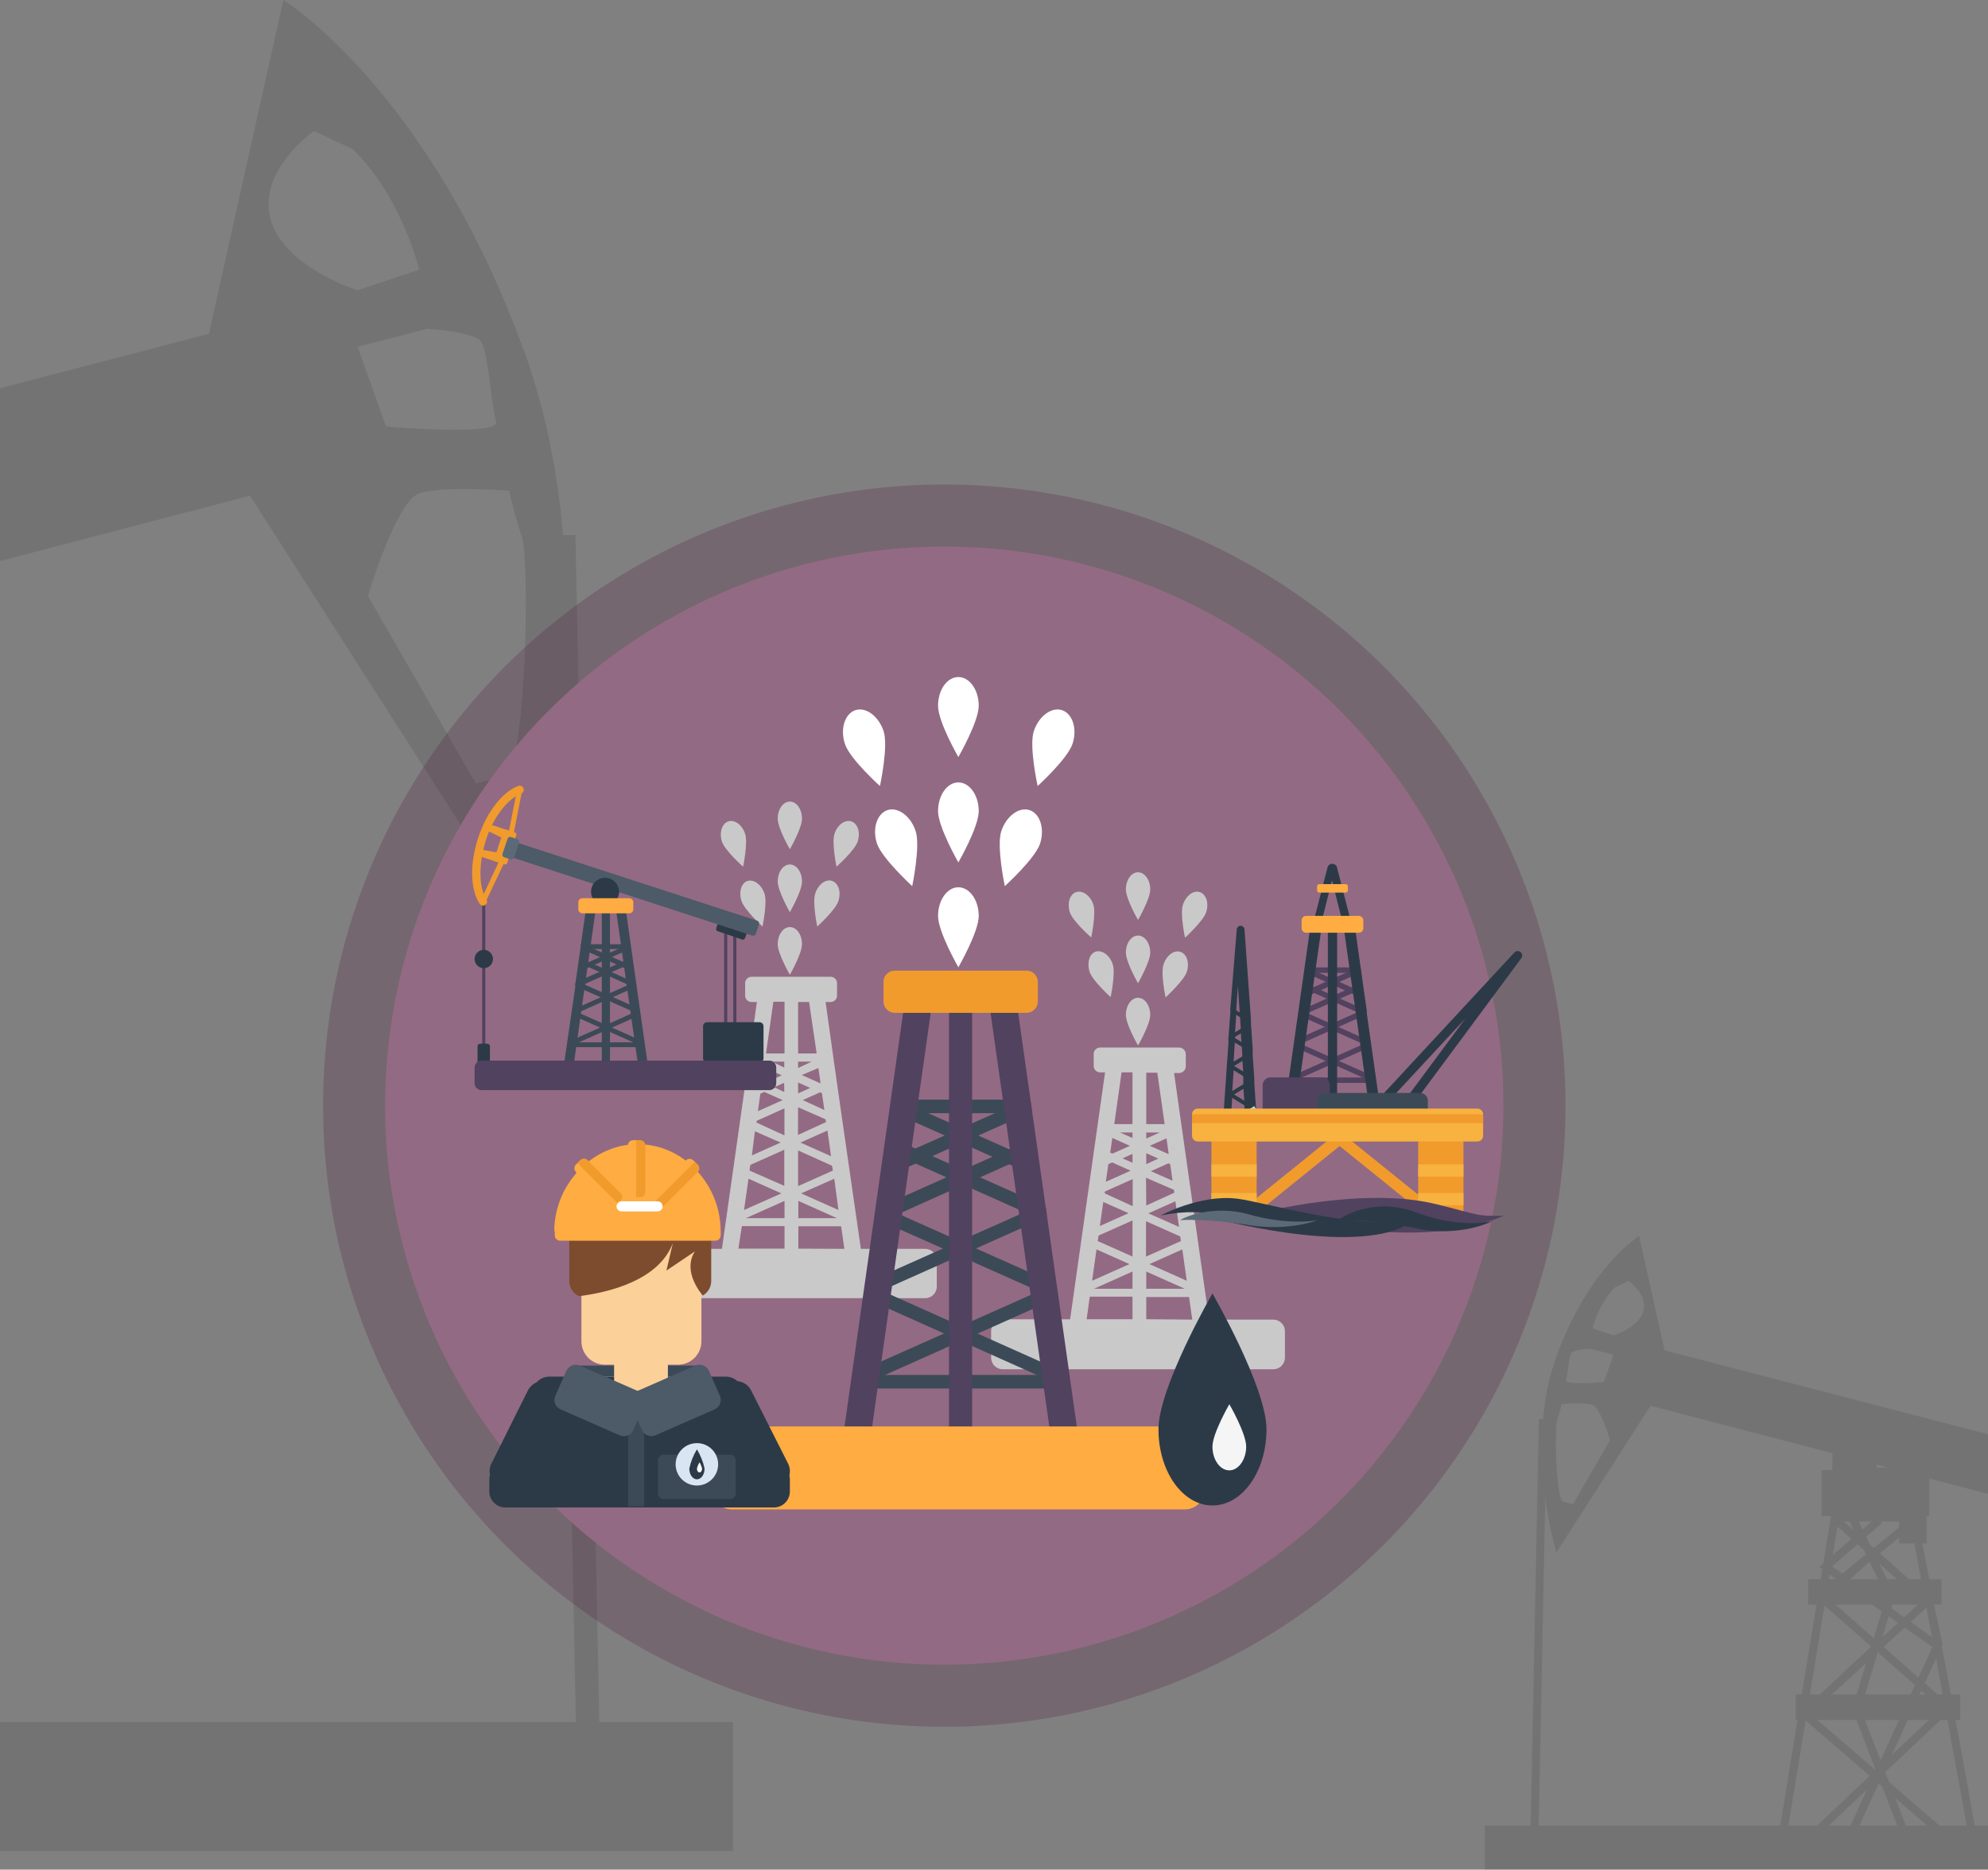 <svg width="320" height="301" viewBox="0 0 320 301" fill="none" xmlns="http://www.w3.org/2000/svg">
<rect x="0" y="0" width="320" height="301" fill="#808080" stroke="none"/>
<g clip-path="url(#clip0)">
<path opacity="0.1" d="M-53.178 134.242L-55.296 138.536L-50.44 134.242H-53.178ZM-59.708 147.472L-60.826 149.735L-49.771 158.724L-45.004 155.341L-56.904 144.979L-59.708 147.472ZM-63.295 193.079L-39.242 215.633H-34.549L-41.401 173.744L-63.295 193.079ZM-60.965 200.805L-56.476 215.624H-44.882L-60.965 200.805ZM-56.357 227.588L-65.457 251.192L-37.998 227.588H-56.357ZM-67.694 246.518L-60.393 227.588H-76.357L-67.694 246.518ZM-60.43 215.624L-66.416 195.771L-83.85 211.208L-81.83 215.624H-60.43ZM-68.563 188.658L-71.542 178.778L-75.909 181.879L-68.563 188.658ZM-59.238 137.952L-57.398 134.221H-63.519L-59.238 137.952ZM-69.171 193.242L-79.055 184.126L-92.032 193.336L-85.482 207.637L-69.171 193.242ZM-81.887 181.511L-89.232 174.729L-91.828 188.584L-81.887 181.511ZM-47.473 136.632L-54.052 142.45L-45.27 150.099L-47.473 136.632ZM-86.8 213.831L-88.841 215.633H-85.984L-86.8 213.831ZM-90.359 227.596L-72.95 244.103L-80.499 227.596H-90.359ZM-94.517 215.633L-88.433 210.26L-93.738 198.705L-96.884 215.633H-94.517ZM59.228 95.945L76.584 126.127L81.522 124.901C84.807 121.179 85.243 90.171 84.003 86.445C82.762 82.719 81.934 78.996 81.934 78.996C81.934 78.996 71.213 78.179 67.492 79.405C63.77 80.631 59.228 95.945 59.228 95.945ZM68.732 52.933L57.575 55.83L62.121 68.655C62.121 68.655 80.697 70.314 79.869 67.838C79.04 65.362 78.644 56.667 77.42 55.008C76.196 53.349 68.732 52.933 68.732 52.933ZM50.536 21.095C47.679 23.163 41.056 29.394 43.945 36.405C46.834 43.417 57.563 46.726 57.563 46.726L67.479 43.417C67.479 43.417 64.586 31.441 56.735 23.992L50.536 21.095ZM-37.969 277.248H-24.466L-32.546 227.858L-62.601 253.897L-37.969 277.248ZM-53.631 277.248H-43.45L-61.43 260.206L-53.631 277.248ZM-75.509 277.248H-57.773L-66.796 257.533L-68.461 258.976L-75.509 277.248ZM-89.563 277.248H-79.549L-74.525 264.23L-89.563 277.248ZM-108.074 277.248H-95.333L-71.64 256.741L-69.885 252.189L-95.839 227.584H-99.084C-102.744 247.421 -106.013 265.399 -108.074 277.248V277.248ZM-191 277.248H-183.593V147.194H-189.796V138.507H-164.397L-177.811 133.126V108.738L33.629 53.75L45.614 0C45.614 0 69.144 14.472 84.407 56.659C87.9 66.31 89.797 76.373 90.642 86.155L92.629 86.114L96.466 277.248H118V298H-191V277.248ZM-65.89 108.909V107.524L-71.195 108.909H-65.89ZM-76.378 134.242V137.053L-64.543 146.691L-62.76 145.114L-60.952 141.437L-68.379 134.977L-67.722 134.221L-76.378 134.242ZM-73.183 173.323H-85.221L-78.745 179.301L-72.705 174.986L-73.183 173.323ZM-46.58 173.323H-63.805L-68.294 176.514L-64.49 189.132L-46.58 173.323ZM-39.597 161.36H-33.705V173.323H-37.639L-30.701 215.653H-27.918V227.617H-28.734L-20.65 277.248H92.699L89.606 123.046C87.602 138.409 84.415 148.853 84.415 148.853L40.24 79.801L-45.094 102.11V110.045H-40.059V131.733H-44.453L-40.818 153.977L-38.912 155.635L-40.377 156.673L-39.597 161.36ZM-46.535 161.36H-43.413L-43.78 159.125L-46.718 161.209L-46.535 161.36ZM-66.531 161.36H-53.44L-62.507 153.188L-66.531 161.36ZM-75.382 161.36H-70.734L-67.135 154.066L-75.382 161.36ZM-86.698 161.36H-81.071L-67.4 149.221L-76.378 141.895V144.567H-83.564L-86.698 161.36ZM-96.3 161.36H-90.53L-87.372 144.608H-89.367V131.774H-90.522V114.029L-157.586 131.508L-160.745 138.52H-145.185V147.206H-180.28V277.248H-152.208V147.623H-148.49V277.248H-111.881C-109.841 265.472 -106.576 247.486 -102.903 227.584H-105.095V215.633H-100.691L-96.435 192.752L-96.757 192.049L-92.828 173.287H-96.321L-96.3 161.36Z" fill="black"/>
<path opacity="0.1" d="M297.721 244.949L298.448 246.418L296.782 244.949H297.721ZM299.961 249.477L300.345 250.252L296.552 253.328L294.917 252.171L298.999 248.624L299.961 249.477ZM301.192 265.087L292.941 272.807H291.331L293.681 258.469L301.192 265.087ZM300.392 267.732L298.852 272.804H294.875L300.392 267.732ZM298.812 276.899L301.934 284.978L292.514 276.899H298.812ZM302.701 283.379L300.196 276.899H305.673L302.701 283.379ZM300.209 272.804L302.263 266.009L308.243 271.293L307.55 272.804H300.209ZM302.999 263.574L304.021 260.192L305.519 261.254L302.999 263.574ZM299.8 246.218L299.169 244.942H301.269L299.8 246.218ZM303.208 265.143L306.598 262.023L311.05 265.175L308.803 270.07L303.208 265.143ZM307.57 261.128L310.089 258.807L310.98 263.549L307.57 261.128ZM295.764 245.767L298.021 247.758L295.008 250.376L295.764 245.767ZM309.255 272.19L309.955 272.807H308.975L309.255 272.19ZM310.476 276.902L304.504 282.552L307.094 276.902H310.476ZM311.902 272.807L309.815 270.968L311.635 267.013L312.714 272.807H311.902ZM259.161 231.84L253.208 242.171L251.514 241.752C250.387 240.477 250.237 229.864 250.663 228.589C251.088 227.313 251.372 226.039 251.372 226.039C251.372 226.039 255.05 225.759 256.326 226.179C257.603 226.598 259.161 231.84 259.161 231.84ZM255.901 217.118L259.728 218.109L258.169 222.499C258.169 222.499 251.796 223.067 252.081 222.22C252.365 221.372 252.501 218.396 252.921 217.828C253.341 217.261 255.901 217.118 255.901 217.118ZM262.143 206.221C263.123 206.928 265.395 209.061 264.404 211.461C263.413 213.861 259.732 214.994 259.732 214.994L256.331 213.861C256.331 213.861 257.323 209.762 260.017 207.212L262.143 206.221ZM292.504 293.897H287.872L290.644 276.992L300.954 285.904L292.504 293.897ZM297.877 293.897H294.384L300.552 288.064L297.877 293.897ZM305.382 293.897H299.298L302.393 287.149L302.964 287.643L305.382 293.897ZM310.203 293.897H306.767L305.044 289.441L310.203 293.897ZM316.553 293.897H312.182L304.054 286.878L303.453 285.32L312.356 276.898H313.469C314.724 283.688 315.846 289.841 316.553 293.897V293.897ZM345 293.897H342.459V249.382H344.587V246.409H335.874L340.476 244.567V236.219L267.943 217.398L263.831 199C263.831 199 255.76 203.954 250.524 218.393C249.326 221.697 248.675 225.141 248.385 228.489L247.703 228.475L246.387 293.897H239V301H345V293.897ZM302.082 236.278V235.804L303.902 236.278H302.082ZM305.68 244.949V245.911L301.62 249.21L301.008 248.67L300.388 247.411L302.936 245.2L302.711 244.942L305.68 244.949ZM304.584 258.325H308.713L306.492 260.371L304.42 258.895L304.584 258.325ZM295.458 258.325H301.367L302.907 259.418L301.602 263.736L295.458 258.325ZM293.063 254.231H291.041V258.325H292.391L290.011 272.814H289.056V276.909H289.336L286.563 293.897H247.679L248.74 241.117C249.428 246.375 250.521 249.95 250.521 249.95L265.675 226.315L294.948 233.951V236.666H293.221V244.09H294.728L293.481 251.703L292.827 252.271L293.33 252.626L293.063 254.231ZM295.442 254.231H294.371L294.497 253.466L295.505 254.179L295.442 254.231ZM302.302 254.231H297.811L300.922 251.433L302.302 254.231ZM305.338 254.231H303.744L302.509 251.734L305.338 254.231ZM309.22 254.231H307.29L302.6 250.076L305.68 247.568V248.483H308.145L309.22 254.231ZM312.514 254.231H310.535L309.451 248.497H310.136V244.104H310.532V238.03L333.538 244.013L334.621 246.413H329.283V249.386H341.322V293.897H331.693V249.529H330.417V293.897H317.859C317.159 289.866 316.039 283.71 314.779 276.898H315.531V272.807H314.02L312.56 264.975L312.671 264.735L311.323 258.313H312.521L312.514 254.231Z" fill="black"/>
<circle opacity="0.2" cx="152" cy="178" r="100" fill="#4B0731"/>
<circle cx="152" cy="178" r="90" fill="#936A83"/>
<g clip-path="url(#clip1)">
<path d="M185.149 163.401C185.149 161.874 184.27 160.635 183.184 160.635C182.098 160.635 181.229 161.874 181.229 163.401C181.229 164.928 183.184 168.312 183.184 168.312C183.184 168.312 185.149 164.918 185.149 163.401Z" fill="#C9C9C9"/>
<path d="M185.149 153.371C185.149 151.844 184.27 150.616 183.184 150.616C182.098 150.616 181.229 151.844 181.229 153.371C181.229 154.898 183.184 158.293 183.184 158.293C183.184 158.293 185.149 154.846 185.149 153.371Z" fill="#C9C9C9"/>
<path d="M185.149 143.197C185.149 141.669 184.27 140.431 183.184 140.431C182.098 140.431 181.229 141.669 181.229 143.197C181.229 144.724 183.184 148.108 183.184 148.108C183.184 148.108 185.149 144.713 185.149 143.197Z" fill="#C9C9C9"/>
<path d="M175.395 156.467C175.871 157.911 178.778 160.532 178.778 160.532C178.778 160.532 179.585 156.704 179.119 155.259C178.654 153.815 177.423 152.907 176.399 153.196C175.375 153.485 174.92 154.981 175.395 156.467Z" fill="#C9C9C9"/>
<path d="M175.654 150.925C175.654 150.925 176.46 147.087 175.995 145.642C175.529 144.197 174.267 143.289 173.233 143.62C172.199 143.95 171.754 145.394 172.199 146.849C172.643 148.304 175.654 150.925 175.654 150.925Z" fill="#C9C9C9"/>
<path d="M191.035 156.466C191.501 155.012 191.035 153.567 190.001 153.237C188.966 152.906 187.756 153.804 187.28 155.3C186.804 156.797 187.622 160.573 187.622 160.573C187.622 160.573 190.559 157.88 191.035 156.466Z" fill="#C9C9C9"/>
<path d="M194.159 146.85C194.625 145.395 194.159 143.96 193.125 143.62C192.09 143.279 190.88 144.198 190.404 145.683C189.928 147.169 190.746 150.967 190.746 150.967C190.746 150.967 193.683 148.294 194.159 146.85Z" fill="#C9C9C9"/>
<path d="M204.959 212.446H194.615L191.729 192.087L191.636 191.457L190.322 182.171L190.177 181.201L188.988 172.749H189.784C190.063 172.747 190.33 172.639 190.532 172.448C190.734 172.256 190.855 171.995 190.87 171.718V169.726C190.868 169.44 190.752 169.166 190.549 168.963C190.346 168.76 190.071 168.645 189.784 168.643H177.082C176.942 168.642 176.803 168.671 176.674 168.726C176.545 168.781 176.428 168.861 176.331 168.963C176.235 169.064 176.16 169.184 176.111 169.315C176.062 169.447 176.04 169.586 176.047 169.726V171.614C176.047 171.888 176.156 172.151 176.35 172.344C176.544 172.538 176.807 172.646 177.082 172.646H177.878L172.251 212.394H161.411C160.914 212.394 160.438 212.591 160.087 212.941C159.736 213.292 159.538 213.767 159.538 214.262V218.493C159.527 218.745 159.567 218.997 159.656 219.233C159.746 219.469 159.882 219.685 160.057 219.867C160.232 220.049 160.442 220.194 160.675 220.293C160.907 220.392 161.158 220.443 161.411 220.443H204.959C205.455 220.443 205.932 220.246 206.283 219.896C206.634 219.546 206.831 219.071 206.831 218.575V214.345C206.835 214.097 206.79 213.85 206.698 213.62C206.605 213.39 206.468 213.181 206.294 213.004C206.12 212.827 205.912 212.687 205.683 212.591C205.453 212.495 205.207 212.446 204.959 212.446ZM176.823 198.918L182.295 196.483V202.292L176.699 199.805L176.823 198.928V198.918ZM177.858 191.819L182.326 189.827V194.182L177.806 192.118L177.858 191.819ZM178.406 187.423L179.026 187.144L181.995 188.475L178.002 190.26L178.406 187.423ZM190.084 199.805L184.467 202.303V196.607L189.981 199.062L190.084 199.805ZM184.467 189.61L188.957 191.55L189.029 192.015L184.509 194.078L184.467 189.61ZM188.367 187.423L188.739 190.095L185.254 188.548L188.067 187.289L188.367 187.423ZM184.509 187.423V185.658L186.453 186.525L184.509 187.423ZM182.295 187.196L180.682 186.484L182.295 185.761V187.196ZM176.503 201.147L181.799 203.51L175.789 206.193L176.503 201.147ZM190.312 201.147L191.026 206.193L185.016 203.51L190.312 201.147ZM189.784 197.525L184.85 195.337L189.195 193.397L189.784 197.525ZM188.119 185.782H188.046L185.078 184.461L187.767 183.264L188.119 185.782ZM184.509 183.295V182.325H186.681L184.509 183.295ZM182.295 183.213L180.288 182.325H182.295V183.213ZM181.881 184.472L179.068 185.72L178.706 185.565L179.047 183.202L181.881 184.472ZM181.654 195.317L177.04 197.38L177.589 193.511L181.654 195.317ZM182.295 204.707V207.483H176.089L182.295 204.707ZM184.509 204.707L190.715 207.483H184.509V204.707ZM187.467 180.974H184.509V172.698H186.288L187.467 180.974ZM182.295 172.636V180.974H179.358L180.537 172.636H182.295ZM175.416 208.752H182.295V212.384H174.91L175.416 208.752ZM184.509 212.384V208.814H191.398L191.915 212.446L184.509 212.384Z" fill="#C9C9C9"/>
<path d="M129.096 152.009C129.096 150.481 128.227 149.253 127.141 149.253C126.055 149.253 125.186 150.481 125.186 152.009C125.186 153.536 127.141 156.931 127.141 156.931C127.141 156.931 129.096 153.525 129.096 152.009Z" fill="#C9C9C9"/>
<path d="M129.096 141.927C129.096 140.411 128.227 139.172 127.141 139.172C126.055 139.172 125.186 140.411 125.186 141.927C125.186 143.444 127.141 146.85 127.141 146.85C127.141 146.85 129.096 143.455 129.096 141.927Z" fill="#C9C9C9"/>
<path d="M129.096 131.804C129.096 130.277 128.227 129.049 127.141 129.049C126.055 129.049 125.186 130.277 125.186 131.804C125.186 133.332 127.141 136.727 127.141 136.727C127.141 136.727 129.096 133.332 129.096 131.804Z" fill="#C9C9C9"/>
<path d="M119.352 145.044C119.817 146.488 122.734 149.171 122.734 149.171C122.734 149.171 123.541 145.332 123.065 143.888C122.589 142.443 121.379 141.535 120.355 141.824C119.331 142.113 118.876 143.599 119.352 145.044Z" fill="#C9C9C9"/>
<path d="M119.611 139.534C119.611 139.534 120.417 135.705 119.942 134.25C119.466 132.795 118.256 131.898 117.232 132.238C116.207 132.579 115.752 134.013 116.197 135.458C116.642 136.902 119.611 139.534 119.611 139.534Z" fill="#C9C9C9"/>
<path d="M134.96 145.043C135.426 143.599 134.96 142.154 133.926 141.814C132.892 141.473 131.681 142.391 131.216 143.877C130.75 145.363 131.547 149.161 131.547 149.161C131.547 149.161 134.516 146.488 134.96 145.043Z" fill="#C9C9C9"/>
<path d="M138.064 135.457C138.54 134.013 138.064 132.568 137.029 132.238C135.995 131.908 134.785 132.805 134.319 134.25C133.854 135.695 134.65 139.533 134.65 139.533C134.65 139.533 137.64 136.861 138.064 135.457Z" fill="#C9C9C9"/>
<path d="M148.915 201.054H138.571L135.633 180.706L135.54 180.076L134.216 170.789L134.082 169.809L132.892 161.316H133.699C133.839 161.317 133.978 161.288 134.107 161.233C134.236 161.178 134.353 161.098 134.449 160.996C134.546 160.895 134.621 160.775 134.67 160.644C134.719 160.513 134.74 160.373 134.733 160.233V158.334C134.74 158.195 134.719 158.055 134.67 157.924C134.621 157.792 134.546 157.672 134.449 157.571C134.353 157.47 134.236 157.389 134.107 157.334C133.978 157.279 133.839 157.251 133.699 157.251H121.028C120.883 157.243 120.739 157.266 120.603 157.318C120.468 157.37 120.346 157.45 120.243 157.552C120.141 157.654 120.061 157.776 120.009 157.911C119.957 158.046 119.934 158.19 119.942 158.334V160.233C119.934 160.377 119.957 160.521 120.009 160.656C120.061 160.791 120.141 160.913 120.243 161.016C120.346 161.118 120.468 161.197 120.603 161.249C120.739 161.301 120.883 161.324 121.028 161.316H121.835L116.207 201.054H105.367C104.874 201.054 104.401 201.248 104.05 201.594C103.7 201.94 103.5 202.41 103.495 202.901V207.132C103.495 207.627 103.692 208.102 104.043 208.453C104.394 208.803 104.87 209 105.367 209H148.915C149.412 209 149.888 208.803 150.239 208.453C150.59 208.102 150.787 207.627 150.787 207.132V202.901C150.782 202.41 150.582 201.94 150.232 201.594C149.881 201.248 149.408 201.054 148.915 201.054V201.054ZM120.779 187.537L126.241 185.101V190.911L120.645 188.455L120.769 187.578L120.779 187.537ZM121.814 180.437L126.272 178.435V182.79L121.762 180.726L121.814 180.437ZM122.393 176.072L123.014 175.794L125.993 177.104L122 178.889L122.393 176.072ZM134.071 188.455L128.465 190.952V185.215L133.927 187.671L134.071 188.455ZM128.465 178.26L132.892 180.2L132.954 180.654L128.444 182.718L128.465 178.26ZM132.313 176.031L132.696 178.704L129.21 177.104L132.023 175.845L132.313 176.031ZM128.465 176.031V174.277L130.41 175.144L128.465 176.031ZM126.241 175.814L124.617 175.04L126.22 174.328L126.241 175.814ZM120.479 189.765L125.776 192.128L119.766 194.801L120.479 189.765ZM134.289 189.765L134.961 194.801L128.951 192.128L134.289 189.765ZM133.771 186.144L128.848 183.946L133.192 182.006L133.771 186.144ZM132.085 174.39H132.013L129.055 173.07L131.734 171.945L132.085 174.39ZM128.465 171.945V170.913H130.648L128.465 171.945ZM126.241 171.873L124.245 170.913H126.241V171.873ZM125.838 173.121L123.024 174.38L122.662 174.215L122.993 171.852L125.838 173.121ZM125.651 183.946L121.028 186.009L121.514 182.13L125.651 183.946ZM126.282 193.336V196.111H120.076L126.282 193.336ZM128.506 193.336L134.713 196.111H128.506V193.336ZM131.454 169.602H128.465V161.316H130.234L131.454 169.602ZM126.282 161.275V169.602H123.303L124.483 161.275H126.282ZM119.414 197.391H126.282V201.023H118.855L119.414 197.391ZM128.506 201.023V197.422H135.395L135.913 201.054L128.506 201.023Z" fill="#C9C9C9"/>
<path d="M118.028 172.037C118.028 172.104 118.053 172.168 118.1 172.216C118.146 172.264 118.209 172.293 118.276 172.295C118.344 172.295 118.41 172.268 118.459 172.22C118.507 172.171 118.534 172.106 118.534 172.037V148.49C118.532 148.423 118.503 148.36 118.455 148.314C118.407 148.268 118.343 148.242 118.276 148.242C118.21 148.242 118.147 148.268 118.1 148.315C118.054 148.361 118.028 148.424 118.028 148.49V172.037Z" fill="#514260"/>
<path d="M116.559 172.037C116.559 172.104 116.585 172.168 116.631 172.216C116.677 172.264 116.74 172.293 116.807 172.295C116.876 172.295 116.941 172.268 116.99 172.22C117.038 172.171 117.066 172.106 117.066 172.037V148.49C117.063 148.423 117.035 148.36 116.986 148.314C116.938 148.268 116.874 148.242 116.807 148.242C116.741 148.242 116.678 148.268 116.632 148.315C116.585 148.361 116.559 148.424 116.559 148.49V172.037Z" fill="#514260"/>
<path d="M115.703 148.235L115.287 149.445C115.22 149.64 115.324 149.851 115.519 149.917L119.452 151.263C119.646 151.33 119.858 151.226 119.925 151.032L120.341 149.822C120.408 149.628 120.304 149.417 120.11 149.35L116.176 148.004C115.982 147.938 115.77 148.041 115.703 148.235Z" fill="#2C3A48"/>
<path d="M77.614 171.945C77.614 172.011 77.64 172.074 77.686 172.12C77.733 172.166 77.796 172.192 77.862 172.192C77.929 172.193 77.993 172.167 78.041 172.121C78.09 172.074 78.118 172.011 78.121 171.945V145.57C78.121 145.502 78.093 145.436 78.045 145.388C77.996 145.339 77.931 145.312 77.862 145.312C77.795 145.315 77.732 145.343 77.686 145.391C77.639 145.439 77.614 145.503 77.614 145.57V171.945Z" fill="#514260"/>
<path d="M78.431 168.023H77.303C77.063 168.023 76.869 168.217 76.869 168.457V173.028C76.869 173.267 77.063 173.461 77.303 173.461H78.431C78.671 173.461 78.865 173.267 78.865 173.028V168.457C78.865 168.217 78.671 168.023 78.431 168.023Z" fill="#2C3A48"/>
<path d="M76.393 154.403C76.395 154.695 76.484 154.979 76.648 155.221C76.812 155.462 77.045 155.65 77.316 155.76C77.587 155.87 77.885 155.897 78.171 155.838C78.457 155.779 78.72 155.636 78.925 155.429C79.131 155.221 79.27 154.957 79.325 154.67C79.38 154.384 79.349 154.087 79.235 153.818C79.121 153.55 78.93 153.32 78.686 153.16C78.441 153 78.154 152.915 77.862 152.917C77.668 152.918 77.476 152.958 77.297 153.033C77.118 153.109 76.955 153.219 76.819 153.357C76.683 153.494 76.575 153.658 76.502 153.837C76.429 154.017 76.392 154.209 76.393 154.403V154.403Z" fill="#2C3A48"/>
<path d="M78.369 145.343C78.401 145.251 78.411 145.152 78.398 145.056C78.386 144.959 78.351 144.866 78.296 144.785C77.034 142.846 77.034 139.048 78.193 135.333C79.352 131.619 81.689 128.606 83.862 127.77C83.945 127.742 84.022 127.698 84.088 127.64C84.154 127.582 84.207 127.512 84.246 127.433C84.285 127.354 84.307 127.269 84.312 127.181C84.317 127.094 84.305 127.006 84.275 126.924C84.246 126.84 84.199 126.763 84.139 126.698C84.078 126.633 84.005 126.581 83.924 126.545C83.842 126.51 83.754 126.491 83.665 126.49C83.576 126.49 83.488 126.507 83.406 126.542C80.841 127.502 78.307 130.793 76.952 134.931C75.597 139.069 75.69 143.186 77.2 145.497C77.267 145.601 77.362 145.684 77.474 145.736C77.586 145.787 77.711 145.806 77.834 145.79C77.956 145.774 78.072 145.723 78.166 145.644C78.261 145.565 78.331 145.46 78.369 145.343V145.343Z" fill="#F19B2C"/>
<path d="M82.207 136.634V136.582L84.058 127.233C84.077 127.127 84.054 127.017 83.995 126.927C83.935 126.837 83.843 126.773 83.737 126.748C83.684 126.738 83.629 126.738 83.575 126.749C83.522 126.76 83.471 126.782 83.425 126.812C83.38 126.843 83.341 126.882 83.312 126.928C83.282 126.974 83.261 127.025 83.251 127.079L81.41 136.365L77.376 144.971C77.348 145.067 77.355 145.169 77.396 145.259C77.437 145.35 77.51 145.423 77.6 145.464C77.691 145.505 77.793 145.513 77.889 145.485C77.985 145.457 78.067 145.396 78.121 145.312L82.207 136.675C82.207 136.675 82.207 136.644 82.207 136.634Z" fill="#F19B2C"/>
<path d="M81.033 133.78L79.563 138.273C79.506 138.446 79.601 138.633 79.775 138.689L81.221 139.16C81.394 139.216 81.581 139.122 81.638 138.948L83.108 134.455C83.164 134.282 83.069 134.096 82.895 134.039L81.45 133.569C81.276 133.512 81.089 133.607 81.033 133.78Z" fill="#F19B2C"/>
<path d="M81.627 135.282C81.803 135.334 82.144 134.777 82.196 134.601L82.331 134.199C82.357 134.117 82.35 134.027 82.311 133.95C82.273 133.873 82.205 133.814 82.124 133.786L78.72 132.672C78.637 132.648 78.547 132.658 78.471 132.698C78.394 132.738 78.335 132.806 78.307 132.888L78.172 133.301C78.159 133.342 78.155 133.384 78.159 133.427C78.163 133.469 78.176 133.51 78.196 133.548C78.216 133.585 78.244 133.618 78.277 133.645C78.31 133.672 78.348 133.692 78.389 133.703L81.627 135.282Z" fill="#F19B2C"/>
<path d="M80.448 138.924C80.531 138.95 80.622 138.942 80.699 138.901C80.777 138.861 80.835 138.791 80.861 138.708L80.996 138.295C80.996 138.13 81.11 137.48 80.934 137.418L77.386 136.757C77.302 136.734 77.213 136.744 77.136 136.784C77.059 136.824 77 136.892 76.972 136.974L76.838 137.377C76.811 137.459 76.818 137.548 76.857 137.625C76.895 137.702 76.963 137.761 77.044 137.789L80.448 138.924Z" fill="#F19B2C"/>
<path d="M81.172 137.17C81.154 137.224 81.147 137.282 81.152 137.338C81.156 137.395 81.172 137.451 81.198 137.501C81.224 137.552 81.259 137.598 81.303 137.635C81.346 137.672 81.397 137.7 81.451 137.717L121.11 150.626C121.164 150.644 121.222 150.65 121.279 150.646C121.336 150.642 121.391 150.626 121.442 150.6C121.493 150.574 121.538 150.539 121.575 150.495C121.612 150.452 121.641 150.402 121.658 150.347L122.175 148.789C122.209 148.678 122.199 148.559 122.147 148.455C122.095 148.352 122.005 148.272 121.896 148.232L82.206 135.323C82.152 135.305 82.095 135.299 82.038 135.303C81.981 135.307 81.925 135.323 81.874 135.349C81.823 135.375 81.778 135.411 81.741 135.454C81.704 135.497 81.676 135.548 81.658 135.602L81.172 137.17Z" fill="#4D5A68"/>
<path d="M95.136 143.568C95.136 144.013 95.269 144.448 95.516 144.818C95.764 145.188 96.116 145.476 96.528 145.646C96.94 145.816 97.394 145.861 97.831 145.774C98.269 145.687 98.67 145.473 98.986 145.158C99.301 144.844 99.516 144.443 99.603 144.007C99.69 143.57 99.645 143.118 99.475 142.707C99.304 142.296 99.015 141.945 98.644 141.697C98.273 141.45 97.837 141.318 97.391 141.318C96.793 141.318 96.22 141.555 95.797 141.977C95.374 142.399 95.136 142.971 95.136 143.568Z" fill="#2C3A48"/>
<path d="M92.395 168.581H102.646C102.75 168.581 102.85 168.539 102.924 168.466C102.998 168.392 103.039 168.292 103.039 168.189C103.039 168.085 102.998 167.985 102.924 167.911C102.85 167.838 102.75 167.796 102.646 167.796H92.395C92.291 167.796 92.191 167.838 92.117 167.911C92.044 167.985 92.002 168.085 92.002 168.189C92.002 168.292 92.044 168.392 92.117 168.466C92.191 168.539 92.291 168.581 92.395 168.581V168.581Z" fill="#3C4A58"/>
<path d="M94.381 152.782H100.66C100.716 152.792 100.774 152.789 100.829 152.773C100.884 152.758 100.935 152.731 100.978 152.694C101.021 152.658 101.056 152.612 101.08 152.56C101.104 152.509 101.117 152.452 101.117 152.396C101.117 152.339 101.104 152.282 101.08 152.231C101.056 152.179 101.021 152.133 100.978 152.097C100.935 152.06 100.884 152.033 100.829 152.018C100.774 152.003 100.716 151.999 100.66 152.009H94.381C94.325 151.999 94.267 152.003 94.212 152.018C94.157 152.033 94.107 152.06 94.063 152.097C94.02 152.133 93.985 152.179 93.961 152.231C93.937 152.282 93.925 152.339 93.925 152.396C93.925 152.452 93.937 152.509 93.961 152.56C93.985 152.612 94.02 152.658 94.063 152.694C94.107 152.731 94.157 152.758 94.212 152.773C94.267 152.789 94.325 152.792 94.381 152.782V152.782Z" fill="#3C4A58"/>
<path d="M102.45 168.013C102.526 168.012 102.601 167.989 102.665 167.947C102.729 167.905 102.78 167.846 102.812 167.776C102.851 167.681 102.853 167.575 102.816 167.479C102.78 167.383 102.708 167.305 102.615 167.26L92.747 162.864C92.699 162.837 92.647 162.82 92.592 162.815C92.538 162.809 92.483 162.815 92.43 162.832C92.378 162.849 92.33 162.876 92.289 162.913C92.249 162.949 92.216 162.994 92.194 163.044C92.171 163.094 92.159 163.148 92.159 163.203C92.159 163.257 92.17 163.311 92.192 163.361C92.214 163.412 92.246 163.457 92.286 163.494C92.327 163.531 92.374 163.559 92.426 163.576L102.295 167.972C102.343 167.995 102.396 168.009 102.45 168.013V168.013Z" fill="#3C4A58"/>
<path d="M92.55 158.603C92.591 158.698 92.664 158.775 92.757 158.819L94.019 159.377L101.446 162.658L101.932 162.875C101.984 162.884 102.036 162.884 102.087 162.875C102.175 162.872 102.26 162.841 102.327 162.785C102.395 162.73 102.442 162.653 102.461 162.568C102.48 162.482 102.47 162.393 102.432 162.314C102.395 162.235 102.331 162.171 102.253 162.132L101.322 161.709L94.164 158.53L93.13 158.066C93.048 158.028 92.956 158.019 92.869 158.042C92.782 158.064 92.706 158.117 92.654 158.19L92.55 158.603Z" fill="#3C4A58"/>
<path d="M101.436 158.665C101.51 158.665 101.583 158.644 101.646 158.603C101.708 158.563 101.757 158.505 101.787 158.437C101.81 158.39 101.823 158.339 101.825 158.287C101.827 158.234 101.819 158.182 101.8 158.133C101.782 158.084 101.754 158.039 101.718 158.001C101.682 157.963 101.639 157.932 101.591 157.911L93.76 154.403C93.666 154.361 93.558 154.358 93.462 154.395C93.365 154.431 93.286 154.505 93.243 154.599C93.204 154.694 93.202 154.8 93.239 154.896C93.275 154.992 93.347 155.07 93.44 155.115L101.27 158.613C101.321 158.641 101.378 158.659 101.436 158.665V158.665Z" fill="#3C4A58"/>
<path d="M93.43 152.648C93.463 152.696 93.51 152.732 93.564 152.752L94.909 153.35L100.484 155.837L101.157 156.136C101.208 156.146 101.261 156.146 101.312 156.136C101.388 156.139 101.463 156.118 101.528 156.078C101.592 156.037 101.643 155.979 101.674 155.909C101.716 155.815 101.719 155.707 101.682 155.611C101.645 155.514 101.572 155.436 101.477 155.393L100.35 154.888L95.023 152.514L93.885 152.009C93.827 151.975 93.761 151.958 93.694 151.958C93.626 151.958 93.56 151.975 93.502 152.009L93.43 152.648Z" fill="#3C4A58"/>
<path d="M92.55 168.013C92.605 168.024 92.661 168.024 92.716 168.013L102.584 163.617C102.677 163.572 102.748 163.494 102.785 163.398C102.822 163.302 102.82 163.196 102.781 163.101C102.738 163.007 102.659 162.934 102.562 162.897C102.466 162.86 102.358 162.863 102.263 162.905L92.395 167.301C92.312 167.336 92.243 167.4 92.2 167.48C92.158 167.56 92.145 167.652 92.163 167.741C92.182 167.83 92.23 167.91 92.301 167.967C92.371 168.024 92.46 168.055 92.55 168.054V168.013Z" fill="#3C4A58"/>
<path d="M93.119 162.926C93.171 162.936 93.223 162.936 93.274 162.926L102.077 159.005C102.173 158.962 102.248 158.884 102.286 158.786C102.324 158.688 102.321 158.579 102.279 158.484C102.236 158.388 102.157 158.313 102.059 158.275C101.961 158.237 101.852 158.24 101.756 158.282L92.954 162.214C92.859 162.257 92.786 162.335 92.749 162.431C92.712 162.528 92.715 162.635 92.757 162.73C92.793 162.793 92.845 162.846 92.909 162.881C92.974 162.915 93.046 162.931 93.119 162.926V162.926Z" fill="#3C4A58"/>
<path d="M93.719 158.53C93.774 158.54 93.83 158.54 93.885 158.53L101.477 155.146C101.57 155.101 101.642 155.023 101.678 154.927C101.715 154.831 101.713 154.725 101.674 154.63C101.631 154.536 101.553 154.462 101.457 154.423C101.36 154.385 101.253 154.385 101.157 154.423L93.585 157.736C93.537 157.756 93.494 157.785 93.458 157.823C93.422 157.86 93.394 157.904 93.376 157.952C93.358 158 93.349 158.052 93.351 158.103C93.353 158.155 93.366 158.205 93.388 158.252C93.409 158.326 93.451 158.393 93.51 158.442C93.57 158.492 93.642 158.523 93.719 158.53V158.53Z" fill="#3C4A58"/>
<path d="M93.978 156.013C94.032 156.027 94.089 156.027 94.143 156.013L101.219 152.865C101.311 152.821 101.383 152.742 101.42 152.646C101.456 152.55 101.455 152.444 101.415 152.349C101.372 152.255 101.294 152.182 101.197 152.145C101.1 152.108 100.993 152.111 100.898 152.153L93.823 155.311C93.745 155.349 93.682 155.413 93.644 155.491C93.606 155.569 93.595 155.657 93.612 155.742C93.63 155.827 93.676 155.904 93.742 155.96C93.808 156.017 93.891 156.05 93.978 156.054V156.013Z" fill="#3C4A58"/>
<path d="M103.66 173.472H103.774C103.979 173.441 104.164 173.331 104.288 173.165C104.412 172.998 104.465 172.79 104.436 172.585L100.598 145.508C100.554 145.316 100.44 145.148 100.278 145.036C100.116 144.925 99.918 144.878 99.722 144.905C99.527 144.932 99.349 145.032 99.224 145.184C99.099 145.335 99.035 145.529 99.046 145.725L102.894 172.801C102.921 172.986 103.013 173.154 103.153 173.277C103.294 173.4 103.473 173.469 103.66 173.472V173.472Z" fill="#3C4A58"/>
<path d="M91.268 173.462H91.382C91.571 173.459 91.753 173.388 91.895 173.264C92.037 173.139 92.13 172.968 92.157 172.781L94.05 159.366L94.164 158.561L94.909 153.371L95.023 152.566L95.985 145.745C95.995 145.549 95.932 145.356 95.807 145.204C95.682 145.052 95.504 144.953 95.309 144.926C95.113 144.898 94.915 144.945 94.753 145.057C94.591 145.169 94.477 145.337 94.433 145.529L93.502 152.091L93.43 152.669L92.633 158.252V158.623L90.606 172.574C90.576 172.779 90.629 172.988 90.753 173.154C90.877 173.32 91.062 173.431 91.268 173.462V173.462Z" fill="#3C4A58"/>
<path d="M97.526 173.472C97.888 173.472 98.188 173.297 98.188 173.08V146.014C98.188 145.797 97.888 145.622 97.526 145.622C97.164 145.622 96.864 145.797 96.864 146.014V173.08C96.864 173.297 97.153 173.472 97.526 173.472Z" fill="#3C4A58"/>
<path d="M101.291 144.61H93.74C93.38 144.61 93.088 144.901 93.088 145.26V146.385C93.088 146.744 93.38 147.035 93.74 147.035H101.291C101.651 147.035 101.943 146.744 101.943 146.385V145.26C101.943 144.901 101.651 144.61 101.291 144.61Z" fill="#FFAC42"/>
<path d="M122.248 164.567H113.818C113.458 164.567 113.166 164.858 113.166 165.217V170.387C113.166 170.746 113.458 171.037 113.818 171.037H122.248C122.608 171.037 122.9 170.746 122.9 170.387V165.217C122.9 164.858 122.608 164.567 122.248 164.567Z" fill="#2C3A48"/>
<path d="M123.831 170.748H77.51C76.893 170.748 76.393 171.247 76.393 171.862V174.39C76.393 175.006 76.893 175.505 77.51 175.505H123.831C124.448 175.505 124.948 175.006 124.948 174.39V171.862C124.948 171.247 124.448 170.748 123.831 170.748Z" fill="#514260"/>
<path d="M81.702 135.021L80.878 137.478C80.804 137.699 80.924 137.939 81.146 138.013L82.196 138.363C82.418 138.437 82.658 138.318 82.733 138.096L83.556 135.64C83.63 135.418 83.51 135.179 83.288 135.104L82.239 134.754C82.016 134.68 81.776 134.8 81.702 135.021Z" fill="#5C6A78"/>
<path d="M150.994 147.469C150.994 144.92 152.452 142.846 154.263 142.846C156.073 142.846 157.542 144.909 157.542 147.469C157.542 150.028 154.263 155.724 154.263 155.724C154.263 155.724 150.994 150.017 150.994 147.469Z" fill="white"/>
<path d="M150.994 130.587C150.994 128.038 152.452 125.964 154.263 125.964C156.073 125.964 157.542 128.028 157.542 130.587C157.542 133.146 154.263 138.842 154.263 138.842C154.263 138.842 150.994 133.136 150.994 130.587Z" fill="white"/>
<path d="M150.994 113.623C150.994 111.064 152.452 109 154.263 109C156.073 109 157.542 111.064 157.542 113.623C157.542 116.182 154.263 121.878 154.263 121.878C154.263 121.878 150.994 116.223 150.994 113.623Z" fill="white"/>
<path d="M141.167 135.829C140.371 133.404 141.167 130.979 142.853 130.422C144.539 129.865 146.608 131.382 147.394 133.817C148.18 136.252 146.836 142.66 146.836 142.66C146.836 142.66 141.995 138.223 141.167 135.829Z" fill="white"/>
<path d="M135.995 119.742C135.209 117.317 135.995 114.902 137.681 114.335C139.367 113.767 141.436 115.294 142.232 117.719C143.029 120.144 141.643 126.542 141.643 126.542C141.643 126.542 136.76 122.167 135.995 119.742Z" fill="white"/>
<path d="M167.41 135.829C168.196 133.404 167.41 130.979 165.724 130.422C164.038 129.865 161.969 131.382 161.172 133.817C160.376 136.252 161.741 142.66 161.741 142.66C161.741 142.66 166.624 138.223 167.41 135.829Z" fill="white"/>
<path d="M172.644 119.742C173.43 117.317 172.644 114.902 170.958 114.335C169.272 113.767 167.203 115.294 166.407 117.719C165.61 120.144 167.027 126.542 167.027 126.542C167.027 126.542 171.847 122.167 172.644 119.742Z" fill="white"/>
<path d="M169.023 223.539H140.246C139.956 223.539 139.677 223.423 139.471 223.218C139.265 223.013 139.15 222.735 139.15 222.445C139.15 222.155 139.265 221.877 139.471 221.671C139.677 221.466 139.956 221.351 140.246 221.351H169.023C169.314 221.351 169.593 221.466 169.799 221.671C170.004 221.877 170.12 222.155 170.12 222.445C170.12 222.735 170.004 223.013 169.799 223.218C169.593 223.423 169.314 223.539 169.023 223.539V223.539Z" fill="#3C4A58"/>
<path d="M163.448 179.219H145.863C145.573 179.219 145.294 179.104 145.088 178.899C144.882 178.694 144.767 178.416 144.767 178.126C144.767 177.835 144.882 177.557 145.088 177.352C145.294 177.147 145.573 177.032 145.863 177.032H163.448C163.739 177.032 164.018 177.147 164.223 177.352C164.429 177.557 164.545 177.835 164.545 178.126C164.545 178.416 164.429 178.694 164.223 178.899C164.018 179.104 163.739 179.219 163.448 179.219V179.219Z" fill="#3C4A58"/>
<path d="M140.784 221.96C140.567 221.965 140.353 221.906 140.169 221.79C139.985 221.675 139.839 221.507 139.75 221.31C139.69 221.179 139.657 221.037 139.653 220.893C139.648 220.748 139.673 220.605 139.725 220.47C139.777 220.336 139.855 220.213 139.956 220.109C140.056 220.005 140.176 219.922 140.309 219.865L168.061 207.514C168.328 207.394 168.63 207.386 168.903 207.489C169.175 207.593 169.395 207.8 169.515 208.066C169.634 208.331 169.643 208.633 169.539 208.905C169.435 209.177 169.228 209.396 168.961 209.515L141.26 221.898C141.108 221.953 140.946 221.974 140.784 221.96V221.96Z" fill="#3C4A58"/>
<path d="M168.496 195.554C168.389 195.822 168.181 196.037 167.917 196.153L164.369 197.742L143.598 207.029L142.253 207.627C142.11 207.692 141.955 207.724 141.798 207.72C141.557 207.709 141.326 207.619 141.141 207.464C140.957 207.309 140.828 207.097 140.777 206.862C140.725 206.627 140.752 206.381 140.854 206.163C140.957 205.945 141.129 205.767 141.343 205.656L143.96 204.49L164.038 195.544L167.027 194.151C167.254 194.051 167.508 194.031 167.748 194.093C167.988 194.154 168.2 194.295 168.351 194.491L168.496 195.554Z" fill="#3C4A58"/>
<path d="M143.65 195.678C143.412 195.659 143.187 195.563 143.008 195.405C142.83 195.247 142.708 195.035 142.661 194.802C142.614 194.568 142.645 194.326 142.749 194.112C142.853 193.897 143.024 193.723 143.236 193.614L165.165 183.811C165.426 183.722 165.71 183.733 165.963 183.842C166.215 183.951 166.418 184.149 166.532 184.399C166.646 184.65 166.662 184.933 166.578 185.194C166.493 185.456 166.314 185.676 166.075 185.813L144.095 195.678C143.948 195.707 143.797 195.707 143.65 195.678V195.678Z" fill="#3C4A58"/>
<path d="M166.127 178.848C166.023 178.969 165.892 179.064 165.744 179.126L161.969 180.808L146.339 187.794L144.446 188.63C144.303 188.695 144.148 188.727 143.991 188.723C143.773 188.731 143.558 188.673 143.373 188.557C143.189 188.441 143.044 188.272 142.957 188.073C142.844 187.807 142.839 187.507 142.943 187.238C143.047 186.968 143.252 186.75 143.515 186.628L146.618 185.225L161.638 178.549L164.844 177.104C165.01 177.027 165.192 176.995 165.374 177.011C165.556 177.028 165.73 177.092 165.879 177.197L166.127 178.848Z" fill="#3C4A58"/>
<path d="M168.475 221.96C168.322 221.959 168.171 221.927 168.03 221.867L140.34 209.484C140.208 209.426 140.089 209.343 139.989 209.238C139.89 209.134 139.812 209.012 139.76 208.878C139.708 208.743 139.684 208.6 139.687 208.457C139.691 208.313 139.723 208.171 139.781 208.04C139.839 207.908 139.923 207.79 140.028 207.691C140.132 207.591 140.255 207.514 140.389 207.462C140.524 207.41 140.667 207.385 140.811 207.389C140.955 207.393 141.097 207.424 141.229 207.483L168.93 219.865C169.067 219.917 169.191 219.997 169.295 220.101C169.398 220.204 169.478 220.328 169.53 220.464C169.582 220.601 169.604 220.747 169.595 220.893C169.586 221.038 169.547 221.181 169.479 221.31C169.392 221.503 169.252 221.668 169.074 221.783C168.895 221.899 168.688 221.96 168.475 221.96V221.96Z" fill="#3C4A58"/>
<path d="M167.027 207.7C166.873 207.701 166.72 207.665 166.582 207.596L141.829 196.586C141.697 196.527 141.579 196.443 141.479 196.338C141.38 196.233 141.303 196.11 141.251 195.976C141.2 195.841 141.176 195.698 141.18 195.554C141.184 195.41 141.217 195.268 141.276 195.136C141.335 195.005 141.419 194.886 141.524 194.788C141.629 194.689 141.753 194.611 141.888 194.56C142.023 194.509 142.166 194.485 142.311 194.489C142.455 194.493 142.597 194.525 142.729 194.584L167.43 205.594C167.637 205.71 167.801 205.888 167.899 206.103C167.996 206.319 168.022 206.559 167.972 206.79C167.923 207.021 167.8 207.23 167.622 207.386C167.445 207.543 167.222 207.638 166.986 207.658L167.027 207.7Z" fill="#3C4A58"/>
<path d="M165.289 195.203C165.136 195.202 164.985 195.171 164.844 195.11L143.525 185.607C143.394 185.548 143.275 185.463 143.176 185.359C143.077 185.254 142.999 185.131 142.948 184.996C142.896 184.861 142.872 184.718 142.876 184.574C142.88 184.43 142.913 184.288 142.972 184.157C143.031 184.025 143.116 183.907 143.221 183.808C143.326 183.709 143.449 183.632 143.584 183.581C143.719 183.529 143.863 183.505 144.007 183.509C144.151 183.513 144.294 183.546 144.425 183.605L165.744 193.108C165.959 193.219 166.13 193.398 166.233 193.616C166.335 193.834 166.362 194.079 166.311 194.315C166.259 194.55 166.13 194.761 165.946 194.916C165.761 195.071 165.53 195.161 165.289 195.172V195.203Z" fill="#3C4A58"/>
<path d="M164.565 188.279C164.412 188.278 164.261 188.247 164.12 188.186L144.27 179.322C144.004 179.203 143.796 178.984 143.693 178.712C143.589 178.44 143.598 178.138 143.717 177.873C143.836 177.607 144.056 177.4 144.329 177.296C144.601 177.193 144.904 177.202 145.17 177.321L165.031 186.185C165.244 186.295 165.416 186.472 165.519 186.689C165.621 186.906 165.65 187.151 165.599 187.386C165.548 187.621 165.422 187.832 165.239 187.988C165.056 188.144 164.826 188.235 164.586 188.248L164.565 188.279Z" fill="#3C4A58"/>
<path d="M137.392 237.294H137.081C136.503 237.209 135.983 236.9 135.632 236.435C135.281 235.969 135.129 235.384 135.209 234.807L145.977 158.788C146.002 158.489 146.087 158.199 146.229 157.935C146.37 157.67 146.564 157.438 146.799 157.251C147.034 157.064 147.304 156.927 147.594 156.848C147.884 156.77 148.186 156.751 148.484 156.793C148.781 156.835 149.067 156.938 149.323 157.094C149.579 157.25 149.8 157.457 149.973 157.702C150.147 157.947 150.268 158.225 150.329 158.518C150.391 158.811 150.392 159.114 150.332 159.407L139.574 235.405C139.497 235.929 139.235 236.407 138.834 236.754C138.434 237.1 137.922 237.292 137.392 237.294Z" fill="#514260"/>
<path d="M172.199 237.273H171.889C171.361 237.273 170.85 237.083 170.451 236.738C170.052 236.393 169.791 235.916 169.716 235.395L164.369 197.742L164.038 195.482L161.969 180.808L161.638 178.549L158.928 159.407C158.867 159.113 158.867 158.809 158.928 158.515C158.99 158.221 159.111 157.942 159.284 157.696C159.458 157.451 159.68 157.243 159.937 157.087C160.195 156.93 160.481 156.828 160.78 156.786C161.078 156.744 161.382 156.764 161.672 156.844C161.963 156.924 162.233 157.063 162.468 157.251C162.703 157.44 162.896 157.675 163.036 157.941C163.176 158.207 163.26 158.499 163.282 158.798L165.899 177.218L166.127 178.848L168.341 194.491L168.496 195.523L174.051 234.734C174.099 235.023 174.089 235.318 174.022 235.602C173.955 235.887 173.832 236.155 173.659 236.392C173.487 236.628 173.269 236.828 173.018 236.979C172.767 237.13 172.489 237.23 172.199 237.273V237.273Z" fill="#514260"/>
<path d="M154.614 237.294C153.58 237.294 152.752 236.798 152.752 236.2V160.191C152.752 159.593 153.58 159.098 154.614 159.098C155.649 159.098 156.476 159.593 156.476 160.191V236.2C156.486 236.798 155.649 237.294 154.614 237.294Z" fill="#514260"/>
<path d="M165.238 156.26H144.032C143.027 156.26 142.212 157.073 142.212 158.076V161.244C142.212 162.247 143.027 163.06 144.032 163.06H165.238C166.243 163.06 167.058 162.247 167.058 161.244V158.076C167.058 157.073 166.243 156.26 165.238 156.26Z" fill="#F19B2C"/>
<path d="M190.746 229.647H117.779C116.043 229.647 114.635 231.052 114.635 232.784V239.863C114.635 241.596 116.043 243 117.779 243H190.746C192.482 243 193.89 241.596 193.89 239.863V232.784C193.89 231.052 192.482 229.647 190.746 229.647Z" fill="#FFAC42"/>
<path d="M200.252 168.746L200.324 169.86L201.193 169.324L200.252 168.746ZM200.583 173.534V174.256L201.152 173.916L200.583 173.534ZM200.904 178.322V178.652L201.152 178.497L200.904 178.322ZM200.252 168.746L200.324 169.86L201.193 169.324L200.252 168.746ZM200.583 173.534V174.256L201.152 173.916L200.583 173.534ZM200.904 178.322V178.652L201.152 178.497L200.904 178.322ZM200.252 168.746L200.324 169.86L201.193 169.324L200.252 168.746ZM200.624 174.256L201.193 173.916L200.583 173.534L200.624 174.256ZM200.935 178.652L201.183 178.497L200.904 178.322L200.935 178.652ZM202.321 180.716L202.186 178.652V178.59L201.897 174.256V173.854V173.596L201.638 169.85V169.582V169.148V168.808L201.41 165.444L201.359 164.794V164.082L200.324 149.636C200.316 149.475 200.246 149.324 200.128 149.214C200.01 149.104 199.854 149.045 199.693 149.047C199.534 149.047 199.381 149.108 199.265 149.218C199.15 149.327 199.081 149.477 199.073 149.636L198.059 162.183V162.813L197.759 166.785V166.868V167.178V167.549L196.849 180.778C196.844 180.863 196.857 180.949 196.887 181.029C196.917 181.109 196.964 181.181 197.025 181.242C197.082 181.306 197.152 181.357 197.231 181.392C197.309 181.428 197.394 181.447 197.48 181.448H201.762C201.929 181.446 202.088 181.379 202.205 181.261C202.323 181.144 202.39 180.985 202.393 180.819C202.373 180.775 202.349 180.734 202.321 180.695V180.716ZM198.111 180.2L198.349 176.733V176.33V176.021V175.567L198.576 172.327V171.615V171.553V170.779L198.762 167.921L198.814 167.219V166.755V165.991L198.98 163.514V162.813L199.259 158.747L199.559 163.164L199.621 163.927L199.714 165.423V166.125L199.848 167.952L199.9 168.715L199.973 169.83V170.531L200.128 172.739V173.503V174.225V174.937L200.304 177.527V178.291V178.621V179.333L200.366 180.2H198.111ZM200.904 178.291V178.621L201.152 178.466L200.904 178.291ZM200.583 173.503V174.225L201.152 173.885L200.583 173.503ZM200.252 168.715L200.324 169.83L201.193 169.293L200.252 168.715ZM200.904 178.291V178.621L201.152 178.466L200.904 178.291ZM200.583 173.503V174.225L201.152 173.885L200.583 173.503ZM200.252 168.715L200.324 169.83L201.193 169.293L200.252 168.715ZM200.904 178.291V178.621L201.152 178.466L200.904 178.291ZM200.583 173.503V174.225L201.152 173.885L200.583 173.503ZM200.252 168.715L200.324 169.83L201.193 169.293L200.252 168.715Z" fill="#2C3A48"/>
<path d="M197.598 175.564L197.269 176.101L201.364 178.598L201.693 178.061L197.598 175.564Z" fill="#2C3A48"/>
<path d="M197.77 171.076L197.441 171.613L201.537 174.109L201.866 173.572L197.77 171.076Z" fill="#2C3A48"/>
<path d="M201.566 169.551L201.193 169.324L200.252 168.746L198.938 167.951L198.028 167.394L197.738 167.219L197.759 166.909L197.831 166.785L197.945 166.61L198.028 166.661L198.638 167.033L198.99 167.25L200.2 167.982L201.514 168.777L201.535 169.117L201.566 169.551Z" fill="#2C3A48"/>
<path d="M201.235 164.763L201.193 164.742L199.931 163.958L199.238 163.545L198.038 162.812L198.08 162.173L198.111 162.131L199.29 162.843L199.869 163.194L201.183 163.999L201.235 164.711V164.763Z" fill="#2C3A48"/>
<path d="M201.89 178.076L197.796 180.575L198.126 181.112L202.22 178.613L201.89 178.076Z" fill="#C5D3E1"/>
<path d="M201.886 174.225L200.676 174.968L198.638 176.206L198.369 176.361L198.028 176.568L197.945 176.629L197.831 176.454L197.614 176.093L198.028 175.835L198.421 175.598L200.624 174.256L201.193 173.916L201.71 173.596L201.793 173.72L201.855 173.823L201.886 174.225Z" fill="#2C3A48"/>
<path d="M201.586 169.819L200.376 170.562L198.7 171.583L198.638 171.614L198.038 171.986L197.78 172.151L197.469 171.645L197.459 171.625L197.449 171.604L197.469 171.594L198.038 171.253L198.752 170.809L200.324 169.86L201.193 169.324L201.535 169.117L201.566 169.551L201.586 169.819Z" fill="#2C3A48"/>
<path d="M201.286 165.413L200.066 166.156L199.021 166.796L198.638 167.033L198.028 167.394L197.718 167.59L197.738 167.219L197.759 166.909V166.827L197.831 166.785L198.028 166.662L199.073 166.022L200.024 165.454L201.193 164.742L201.235 164.711V164.763L201.286 165.413Z" fill="#2C3A48"/>
<path d="M226.66 178.353H226.505L222.823 177.527C222.699 177.498 222.586 177.438 222.492 177.353C222.398 177.269 222.326 177.162 222.285 177.042C222.248 176.919 222.245 176.789 222.274 176.664C222.303 176.54 222.363 176.425 222.45 176.33L243.738 153.371C243.862 153.223 244.039 153.13 244.231 153.113C244.423 153.095 244.614 153.155 244.762 153.278C244.91 153.401 245.003 153.578 245.021 153.77C245.038 153.961 244.979 154.152 244.855 154.3L227.271 178.033C227.202 178.131 227.111 178.212 227.005 178.267C226.898 178.323 226.78 178.352 226.66 178.353V178.353ZM224.374 176.371L226.36 176.815L235.866 163.989L224.374 176.371Z" fill="#2C3A48"/>
<path d="M220.237 174.339H208.744C208.681 174.349 208.616 174.344 208.555 174.327C208.493 174.309 208.436 174.279 208.387 174.237C208.338 174.195 208.299 174.144 208.273 174.086C208.246 174.027 208.232 173.964 208.232 173.9C208.232 173.836 208.246 173.773 208.273 173.715C208.299 173.657 208.338 173.605 208.387 173.563C208.436 173.522 208.493 173.491 208.555 173.474C208.616 173.456 208.681 173.452 208.744 173.462H220.237C220.342 173.478 220.437 173.531 220.506 173.611C220.576 173.692 220.614 173.794 220.614 173.9C220.614 174.006 220.576 174.109 220.506 174.189C220.437 174.27 220.342 174.323 220.237 174.339V174.339Z" fill="#514260"/>
<path d="M218.012 156.622H210.968C210.905 156.631 210.84 156.627 210.778 156.61C210.717 156.592 210.66 156.561 210.611 156.52C210.562 156.478 210.523 156.426 210.496 156.368C210.47 156.31 210.456 156.247 210.456 156.183C210.456 156.119 210.47 156.056 210.496 155.998C210.523 155.94 210.562 155.888 210.611 155.846C210.66 155.805 210.717 155.774 210.778 155.756C210.84 155.739 210.905 155.735 210.968 155.744H218.012C218.117 155.761 218.213 155.814 218.282 155.894C218.352 155.974 218.39 156.077 218.39 156.183C218.39 156.289 218.352 156.391 218.282 156.472C218.213 156.552 218.117 156.605 218.012 156.622V156.622Z" fill="#514260"/>
<path d="M208.961 173.688C208.876 173.691 208.792 173.668 208.72 173.622C208.648 173.576 208.591 173.509 208.558 173.43C208.534 173.378 208.52 173.322 208.518 173.265C208.516 173.207 208.525 173.15 208.545 173.096C208.566 173.042 208.596 172.993 208.636 172.951C208.675 172.91 208.723 172.876 208.775 172.853L219.843 167.92C219.896 167.896 219.953 167.883 220.011 167.882C220.069 167.881 220.127 167.891 220.181 167.912C220.235 167.933 220.284 167.965 220.326 168.005C220.367 168.046 220.4 168.094 220.423 168.147C220.468 168.254 220.469 168.374 220.427 168.482C220.384 168.591 220.301 168.678 220.195 168.725L209.137 173.657L208.961 173.688Z" fill="#514260"/>
<path d="M220.019 163.143C219.979 163.252 219.897 163.341 219.792 163.391L218.375 164.02L210.099 167.714L209.562 167.951C209.504 167.965 209.444 167.965 209.386 167.951C209.3 167.954 209.216 167.931 209.144 167.885C209.072 167.839 209.016 167.772 208.982 167.694C208.958 167.641 208.945 167.585 208.942 167.528C208.94 167.47 208.95 167.413 208.97 167.359C208.99 167.305 209.021 167.256 209.06 167.214C209.1 167.173 209.147 167.139 209.2 167.116L210.234 166.651L218.261 163.071L219.45 162.544C219.541 162.505 219.642 162.497 219.737 162.522C219.833 162.546 219.917 162.601 219.978 162.679L220.019 163.143Z" fill="#514260"/>
<path d="M210.099 163.215C210.015 163.214 209.932 163.189 209.861 163.143C209.79 163.098 209.733 163.033 209.696 162.957C209.672 162.904 209.659 162.847 209.658 162.79C209.656 162.732 209.666 162.674 209.688 162.62C209.709 162.566 209.741 162.517 209.781 162.476C209.822 162.435 209.87 162.402 209.924 162.379L218.747 158.448C218.851 158.414 218.964 158.42 219.064 158.464C219.165 158.509 219.245 158.589 219.29 158.688C219.335 158.788 219.341 158.901 219.308 159.005C219.274 159.109 219.204 159.197 219.109 159.253L210.327 163.174C210.256 163.206 210.177 163.22 210.099 163.215V163.215Z" fill="#514260"/>
<path d="M219.078 156.466C219.038 156.518 218.984 156.558 218.923 156.58L217.413 157.261L211.206 160.047L210.451 160.377C210.393 160.392 210.333 160.392 210.275 160.377C210.19 160.377 210.107 160.353 210.036 160.307C209.964 160.261 209.907 160.196 209.872 160.119C209.848 160.067 209.834 160.011 209.832 159.953C209.83 159.896 209.839 159.839 209.859 159.785C209.879 159.731 209.91 159.682 209.95 159.64C209.989 159.598 210.036 159.565 210.089 159.541L211.351 158.974L217.33 156.312L218.602 155.744C218.667 155.708 218.74 155.689 218.814 155.689C218.888 155.689 218.961 155.708 219.026 155.744L219.078 156.466Z" fill="#514260"/>
<path d="M220.019 173.688C219.961 173.699 219.901 173.699 219.843 173.688L208.775 168.756C208.723 168.733 208.675 168.699 208.636 168.657C208.596 168.615 208.566 168.566 208.545 168.512C208.525 168.459 208.516 168.401 208.518 168.344C208.52 168.287 208.534 168.23 208.558 168.178C208.579 168.124 208.612 168.075 208.653 168.033C208.694 167.992 208.744 167.96 208.798 167.938C208.852 167.917 208.911 167.907 208.969 167.909C209.027 167.912 209.085 167.926 209.137 167.951L220.195 172.884C220.29 172.921 220.369 172.991 220.417 173.081C220.466 173.171 220.481 173.275 220.46 173.375C220.439 173.475 220.383 173.565 220.302 173.628C220.222 173.69 220.121 173.723 220.019 173.719V173.688Z" fill="#514260"/>
<path d="M219.419 167.993C219.362 168.007 219.301 168.007 219.243 167.993L209.375 163.597C209.281 163.542 209.21 163.453 209.177 163.349C209.143 163.245 209.15 163.132 209.194 163.033C209.239 162.933 209.32 162.853 209.42 162.809C209.52 162.764 209.633 162.758 209.737 162.792L219.605 167.198C219.658 167.222 219.705 167.255 219.745 167.297C219.784 167.339 219.815 167.388 219.835 167.442C219.855 167.496 219.865 167.553 219.863 167.61C219.86 167.668 219.847 167.724 219.823 167.776C219.783 167.847 219.724 167.905 219.653 167.943C219.581 167.982 219.5 167.999 219.419 167.993V167.993Z" fill="#514260"/>
<path d="M218.747 163.008C218.686 163.023 218.622 163.023 218.561 163.008L210.048 159.211C209.995 159.187 209.948 159.154 209.909 159.112C209.87 159.07 209.839 159.021 209.819 158.967C209.799 158.913 209.79 158.856 209.792 158.799C209.793 158.742 209.807 158.685 209.83 158.633C209.854 158.581 209.888 158.534 209.93 158.495C209.972 158.456 210.021 158.425 210.075 158.405C210.129 158.385 210.186 158.376 210.244 158.378C210.301 158.38 210.357 158.393 210.41 158.417L218.923 162.204C219.03 162.253 219.113 162.342 219.156 162.452C219.198 162.562 219.196 162.683 219.15 162.792C219.108 162.86 219.049 162.916 218.978 162.954C218.907 162.992 218.827 163.011 218.747 163.008V163.008Z" fill="#514260"/>
<path d="M218.457 160.243C218.399 160.254 218.34 160.254 218.281 160.243L210.337 156.704C210.285 156.68 210.237 156.647 210.198 156.605C210.158 156.563 210.128 156.514 210.107 156.46C210.087 156.406 210.078 156.349 210.08 156.292C210.082 156.234 210.096 156.178 210.12 156.126C210.168 156.02 210.255 155.937 210.363 155.894C210.472 155.852 210.592 155.854 210.699 155.899L218.633 159.438C218.739 159.486 218.823 159.573 218.865 159.681C218.908 159.789 218.906 159.909 218.861 160.016C218.819 160.086 218.76 160.143 218.689 160.183C218.619 160.223 218.539 160.244 218.457 160.243V160.243Z" fill="#514260"/>
<path d="M207.606 179.818H207.482C207.364 179.802 207.25 179.762 207.147 179.701C207.045 179.639 206.955 179.558 206.885 179.462C206.814 179.366 206.764 179.256 206.737 179.14C206.71 179.024 206.707 178.904 206.727 178.786L211.03 148.428C211.046 148.31 211.086 148.197 211.148 148.095C211.209 147.993 211.291 147.905 211.388 147.835C211.484 147.766 211.594 147.717 211.711 147.691C211.827 147.665 211.947 147.663 212.065 147.685C212.183 147.7 212.298 147.739 212.401 147.8C212.504 147.861 212.593 147.942 212.663 148.039C212.733 148.136 212.782 148.246 212.807 148.363C212.832 148.479 212.833 148.6 212.809 148.717L208.475 179.065C208.443 179.273 208.339 179.462 208.179 179.6C208.02 179.738 207.817 179.815 207.606 179.818V179.818Z" fill="#2C3A48"/>
<path d="M221.498 179.808H221.374C221.163 179.807 220.959 179.731 220.799 179.593C220.639 179.454 220.535 179.263 220.505 179.054L218.374 164.01L218.25 163.102L217.413 157.251L217.288 156.343L216.202 148.697C216.182 148.58 216.185 148.46 216.211 148.345C216.238 148.229 216.287 148.12 216.356 148.024C216.426 147.928 216.514 147.846 216.615 147.785C216.717 147.723 216.83 147.682 216.947 147.665C217.064 147.641 217.185 147.642 217.302 147.667C217.419 147.692 217.53 147.741 217.627 147.811C217.724 147.881 217.806 147.97 217.867 148.072C217.928 148.175 217.967 148.289 217.981 148.408L219.016 155.765L219.109 156.415L219.999 162.668V163.091L222.222 178.766C222.246 178.882 222.246 179.001 222.222 179.117C222.199 179.234 222.151 179.344 222.084 179.441C222.016 179.538 221.929 179.621 221.829 179.684C221.728 179.747 221.616 179.789 221.498 179.808V179.808Z" fill="#2C3A48"/>
<path d="M214.485 179.374C214.071 179.374 213.74 179.178 213.74 178.941V148.583C213.74 148.345 214.071 148.149 214.485 148.149C214.899 148.149 215.23 148.345 215.23 148.583V178.941C215.23 179.168 214.899 179.374 214.485 179.374Z" fill="#2C3A48"/>
<path d="M217.247 147.561L215.178 139.523C215.113 139.385 215.01 139.269 214.881 139.187C214.751 139.106 214.602 139.062 214.449 139.062C214.296 139.062 214.147 139.106 214.017 139.187C213.888 139.269 213.785 139.385 213.72 139.523L211.651 147.561C211.61 147.723 211.635 147.894 211.72 148.037C211.806 148.18 211.944 148.284 212.106 148.325H212.261C212.401 148.323 212.536 148.275 212.646 148.19C212.756 148.104 212.836 147.985 212.872 147.85L214.402 141.731L215.944 147.85C215.98 147.985 216.059 148.104 216.169 148.19C216.279 148.275 216.414 148.323 216.554 148.325H216.709C216.796 148.313 216.879 148.283 216.954 148.237C217.029 148.191 217.093 148.131 217.144 148.059C217.194 147.988 217.229 147.907 217.247 147.821C217.265 147.735 217.265 147.647 217.247 147.561V147.561Z" fill="#2C3A48"/>
<path d="M218.726 147.448H210.244C209.844 147.448 209.52 147.771 209.52 148.17V149.439C209.52 149.838 209.844 150.162 210.244 150.162H218.726C219.126 150.162 219.45 149.838 219.45 149.439V148.17C219.45 147.771 219.126 147.448 218.726 147.448Z" fill="#FFAC42"/>
<path d="M216.606 142.34H212.365C212.165 142.34 212.003 142.502 212.003 142.701V143.341C212.003 143.54 212.165 143.702 212.365 143.702H216.606C216.806 143.702 216.968 143.54 216.968 143.341V142.701C216.968 142.502 216.806 142.34 216.606 142.34Z" fill="#FFAC42"/>
<path d="M212.799 173.461H204.493C203.802 173.461 203.241 174.02 203.241 174.71V178.858C203.241 179.548 203.802 180.107 204.493 180.107H212.799C213.49 180.107 214.051 179.548 214.051 178.858V174.71C214.051 174.02 213.49 173.461 212.799 173.461Z" fill="#514260"/>
<path d="M228.584 175.958H213.254C212.563 175.958 212.003 176.517 212.003 177.207V178.569C212.003 179.259 212.563 179.818 213.254 179.818H228.584C229.275 179.818 229.836 179.259 229.836 178.569V177.207C229.836 176.517 229.275 175.958 228.584 175.958Z" fill="#3C4A58"/>
<path d="M202.279 194.966C202.141 194.965 202.005 194.933 201.88 194.875C201.755 194.816 201.644 194.731 201.555 194.626C201.478 194.531 201.421 194.422 201.387 194.305C201.352 194.189 201.342 194.066 201.355 193.945C201.368 193.824 201.406 193.707 201.465 193.601C201.524 193.494 201.604 193.401 201.7 193.325L214.475 183.007C214.573 182.93 214.685 182.873 214.804 182.84C214.924 182.807 215.049 182.797 215.173 182.812C215.296 182.827 215.415 182.866 215.524 182.927C215.632 182.987 215.727 183.069 215.804 183.167C215.881 183.264 215.938 183.376 215.971 183.495C216.005 183.615 216.014 183.74 215.999 183.863C215.984 183.986 215.945 184.105 215.884 184.213C215.823 184.321 215.742 184.416 215.644 184.493L202.869 194.811C202.694 194.925 202.487 194.979 202.279 194.966V194.966Z" fill="#F19B2C"/>
<path d="M228.915 194.966C228.704 194.966 228.5 194.893 228.336 194.76L215.551 184.441C215.361 184.286 215.241 184.062 215.215 183.818C215.19 183.575 215.262 183.331 215.416 183.141C215.57 182.952 215.793 182.832 216.035 182.807C216.277 182.782 216.52 182.854 216.709 183.007L229.494 193.325C229.64 193.447 229.745 193.61 229.795 193.792C229.845 193.974 229.838 194.168 229.775 194.346C229.712 194.525 229.596 194.68 229.442 194.79C229.289 194.901 229.105 194.962 228.915 194.966V194.966Z" fill="#F19B2C"/>
<path d="M201.359 180.819H195.918C195.409 180.819 194.997 181.23 194.997 181.737V194.914C194.997 195.422 195.409 195.833 195.918 195.833H201.359C201.867 195.833 202.279 195.422 202.279 194.914V181.737C202.279 181.23 201.867 180.819 201.359 180.819Z" fill="#F19B2C"/>
<path d="M234.646 180.819H229.205C228.696 180.819 228.284 181.23 228.284 181.737V194.914C228.284 195.422 228.696 195.833 229.205 195.833H234.646C235.154 195.833 235.566 195.422 235.566 194.914V181.737C235.566 181.23 235.154 180.819 234.646 180.819Z" fill="#F19B2C"/>
<path d="M237.811 178.477H192.794C192.285 178.477 191.873 178.888 191.873 179.395V182.852C191.873 183.359 192.285 183.77 192.794 183.77H237.811C238.319 183.77 238.732 183.359 238.732 182.852V179.395C238.732 178.888 238.319 178.477 237.811 178.477Z" fill="#F7B23F"/>
<path d="M202.279 187.464H194.997V189.435H202.279V187.464Z" fill="#F7B23F"/>
<path d="M202.279 192.066H194.997V194.048H202.279V192.066Z" fill="#F7B23F"/>
<path d="M235.566 187.464H228.284V189.435H235.566V187.464Z" fill="#F7B23F"/>
<path d="M235.566 192.066H228.284V194.048H235.566V192.066Z" fill="#F7B23F"/>
<path d="M238.732 179.395H191.873V180.819H238.732V179.395Z" fill="#F19B2C"/>
<path d="M202.714 195.275C202.714 195.275 219.44 190.952 231.181 193.862C238.597 195.688 237.449 195.802 242.021 195.719C242.021 195.719 230.787 201.312 211.651 196.452C211.651 196.452 207.555 195.884 202.714 195.275Z" fill="#514260"/>
<path d="M186.846 195.678C186.846 195.678 193.125 192.252 199.124 192.975C203.934 193.563 220.847 198.856 228.232 195.678C228.232 195.678 224.674 202.726 197.956 196.772C197.956 196.813 195.504 194.006 186.846 195.678Z" fill="#2C3A48"/>
<path d="M212.323 196.297C212.323 196.442 207.42 198.258 201.152 197.247C194.883 196.235 189.949 196.339 189.97 196.483C189.97 196.215 195.039 193.79 201.142 195.534C207.245 197.278 212.303 196.566 212.323 196.297Z" fill="#5C6A78"/>
<path d="M240.521 196.369C240.521 196.576 235.008 199.279 227.953 197.762C220.898 196.246 215.344 196.369 215.354 196.576C215.354 196.173 221.054 192.551 227.932 195.183C234.811 197.814 240.469 196.772 240.521 196.369Z" fill="#2C3A48"/>
<path d="M112.483 219.845H93.347V225.025H112.483V219.845Z" fill="#3C4A58"/>
<path d="M127.141 240.131C127.139 240.469 127.071 240.803 126.941 241.114C126.81 241.425 126.619 241.708 126.379 241.945C126.139 242.183 125.854 242.371 125.541 242.499C125.228 242.627 124.893 242.692 124.555 242.69H81.348C81.01 242.692 80.674 242.627 80.362 242.499C80.049 242.371 79.764 242.183 79.524 241.945C79.284 241.708 79.093 241.425 78.962 241.114C78.831 240.803 78.763 240.469 78.762 240.131V238.181C78.763 237.844 78.831 237.51 78.962 237.199C79.093 236.887 79.284 236.605 79.524 236.367C79.764 236.13 80.049 235.942 80.362 235.814C80.674 235.686 81.01 235.621 81.348 235.622H124.555C124.893 235.621 125.228 235.686 125.541 235.814C125.854 235.942 126.139 236.13 126.379 236.367C126.619 236.605 126.81 236.887 126.941 237.199C127.071 237.51 127.139 237.844 127.141 238.181V240.131Z" fill="#2C3A48"/>
<path d="M120.883 241.679C120.561 241.841 120.21 241.937 119.851 241.963C119.491 241.99 119.13 241.945 118.788 241.832C118.446 241.719 118.13 241.539 117.857 241.304C117.585 241.069 117.362 240.783 117.2 240.461L111.273 228.698C110.945 228.051 110.889 227.3 111.116 226.611C111.343 225.922 111.834 225.352 112.483 225.024L117.231 222.641C117.553 222.479 117.904 222.383 118.263 222.356C118.622 222.33 118.983 222.375 119.325 222.488C119.667 222.601 119.984 222.78 120.256 223.015C120.529 223.251 120.752 223.537 120.914 223.858L126.851 235.622C127.177 236.268 127.233 237.017 127.009 237.705C126.784 238.393 126.296 238.964 125.651 239.295L120.883 241.679Z" fill="#2C3A48"/>
<path d="M112.907 198.609V215.924C112.909 216.422 112.811 216.916 112.62 217.377C112.429 217.838 112.149 218.256 111.795 218.608C111.441 218.96 111.021 219.239 110.558 219.428C110.096 219.617 109.6 219.713 109.101 219.711H97.412C96.91 219.716 96.413 219.622 95.948 219.434C95.483 219.246 95.061 218.968 94.704 218.616C94.348 218.263 94.066 217.844 93.874 217.382C93.682 216.92 93.583 216.424 93.585 215.924V198.609C93.588 197.609 93.987 196.651 94.697 195.945C95.407 195.239 96.368 194.842 97.371 194.842H109.101C109.599 194.84 110.092 194.935 110.553 195.123C111.015 195.311 111.434 195.588 111.787 195.938C112.141 196.287 112.422 196.703 112.614 197.162C112.806 197.62 112.906 198.112 112.907 198.609V198.609Z" fill="#FBD099"/>
<path d="M85.02 241.679C85.342 241.841 85.692 241.937 86.052 241.963C86.411 241.99 86.772 241.945 87.114 241.832C87.456 241.719 87.773 241.539 88.045 241.304C88.318 241.069 88.541 240.783 88.702 240.461L94.619 228.698C94.781 228.377 94.878 228.027 94.904 227.669C94.931 227.31 94.886 226.95 94.772 226.609C94.659 226.268 94.479 225.952 94.244 225.68C94.008 225.408 93.721 225.185 93.399 225.024L88.651 222.641C88.329 222.479 87.978 222.383 87.619 222.356C87.26 222.33 86.898 222.375 86.556 222.488C86.214 222.601 85.898 222.78 85.626 223.015C85.353 223.251 85.13 223.537 84.968 223.858L79.103 235.622C78.939 235.942 78.841 236.291 78.813 236.65C78.785 237.008 78.829 237.368 78.942 237.71C79.054 238.051 79.233 238.367 79.469 238.639C79.704 238.911 79.991 239.134 80.314 239.295L85.02 241.679Z" fill="#2C3A48"/>
<path d="M114.48 194.068V206.213C114.486 206.693 114.362 207.166 114.122 207.582C113.882 207.997 113.534 208.341 113.114 208.576C109.814 204.449 111.604 201.817 111.873 201.456L107.27 204.552L108.304 200.146C105.998 206.162 98.002 208.06 93.202 208.679C92.729 208.464 92.329 208.116 92.05 207.679C91.771 207.241 91.625 206.732 91.63 206.213V194.068C91.63 193.708 91.701 193.352 91.839 193.019C91.978 192.687 92.181 192.385 92.436 192.131C92.692 191.877 92.995 191.676 93.329 191.539C93.663 191.402 94.02 191.332 94.381 191.334H111.738C112.099 191.332 112.456 191.402 112.789 191.539C113.122 191.676 113.425 191.877 113.68 192.131C113.935 192.386 114.136 192.688 114.274 193.02C114.411 193.352 114.481 193.709 114.48 194.068V194.068Z" fill="#7D4C2E"/>
<path d="M112.98 221.63C113.021 221.767 113.042 221.91 113.042 222.053V240.534C113.039 240.915 112.885 241.28 112.614 241.549C112.343 241.817 111.976 241.968 111.594 241.968H94.619C94.429 241.97 94.241 241.934 94.066 241.862C93.89 241.791 93.73 241.685 93.596 241.552C93.461 241.418 93.354 241.26 93.281 241.085C93.208 240.911 93.171 240.723 93.171 240.534V222.053C93.17 221.91 93.191 221.767 93.233 221.63H112.98Z" fill="#F2F2F2"/>
<path d="M118.41 242.608L119.59 224.364C119.59 223.639 119.301 222.944 118.787 222.431C118.273 221.918 117.575 221.63 116.848 221.63H88.413C87.686 221.63 86.989 221.918 86.475 222.431C85.96 222.944 85.672 223.639 85.672 224.364L86.861 242.608H118.41Z" fill="#2C3A48"/>
<path d="M107.508 224.788C107.505 225.169 107.351 225.534 107.08 225.802C106.809 226.071 106.442 226.222 106.06 226.222H100.288C99.906 226.222 99.541 226.071 99.271 225.802C99.001 225.533 98.85 225.168 98.85 224.788V218.483C98.85 218.101 99.001 217.735 99.27 217.465C99.54 217.194 99.905 217.041 100.288 217.038H106.06C106.444 217.038 106.812 217.19 107.084 217.461C107.355 217.732 107.508 218.1 107.508 218.483V224.788Z" fill="#FBD099"/>
<path d="M116 198.175C116 190.735 110.053 184.204 102.667 184.204C95.281 184.204 89.22 190.766 89.22 198.217H89.302V198.887C89.302 199.114 89.393 199.332 89.554 199.493C89.715 199.653 89.933 199.744 90.161 199.744H115.152C115.38 199.744 115.598 199.653 115.759 199.493C115.92 199.332 116.011 199.114 116.011 198.887V198.186L116 198.175Z" fill="#FFAC42"/>
<path d="M110.396 186.818L105.101 192.087C104.765 192.421 104.765 192.963 105.1 193.298L105.779 193.977C106.114 194.312 106.657 194.313 106.993 193.979L112.288 188.71C112.623 188.376 112.624 187.833 112.289 187.498L111.61 186.819C111.275 186.484 110.731 186.484 110.396 186.818Z" fill="#FFAC42"/>
<path d="M113.042 197.061C113.042 197.189 112.991 197.313 112.899 197.404C112.808 197.495 112.685 197.546 112.556 197.546H92.344C92.215 197.546 92.091 197.495 92 197.404C91.909 197.313 91.857 197.189 91.857 197.061V197.061C91.857 196.932 91.909 196.809 92 196.718C92.091 196.627 92.215 196.576 92.344 196.576H112.556C112.685 196.576 112.808 196.627 112.899 196.718C112.991 196.809 113.042 196.932 113.042 197.061V197.061Z" fill="#FFAC42"/>
<path d="M102.884 183.563H101.922C101.448 183.563 101.063 183.947 101.063 184.42V191.88C101.063 192.353 101.448 192.737 101.922 192.737H102.884C103.358 192.737 103.743 192.353 103.743 191.88V184.42C103.743 183.947 103.358 183.563 102.884 183.563Z" fill="#FFAC42"/>
<path d="M99.895 192.087C100.054 192.247 100.144 192.464 100.144 192.69C100.144 192.917 100.054 193.134 99.895 193.294L99.212 193.975C99.051 194.135 98.834 194.224 98.607 194.224C98.38 194.224 98.162 194.135 98.002 193.975L92.706 188.692C92.546 188.531 92.456 188.314 92.456 188.088C92.456 187.862 92.546 187.645 92.706 187.485L93.388 186.804C93.549 186.644 93.767 186.555 93.993 186.555C94.22 186.555 94.438 186.644 94.599 186.804L99.895 192.087Z" fill="#FFAC42"/>
<path d="M99.894 193.305L99.429 193.748L92.943 187.258L93.388 186.814C93.467 186.734 93.561 186.67 93.665 186.627C93.769 186.583 93.881 186.561 93.993 186.561C94.106 186.561 94.218 186.583 94.321 186.627C94.425 186.67 94.519 186.734 94.598 186.814L99.894 192.087C99.975 192.167 100.039 192.262 100.083 192.366C100.127 192.471 100.149 192.583 100.149 192.696C100.149 192.809 100.127 192.921 100.083 193.026C100.039 193.13 99.975 193.225 99.894 193.305Z" fill="#F19B2C"/>
<path d="M103.039 192.737H102.398V183.564H103.029C103.142 183.562 103.254 183.583 103.359 183.626C103.464 183.668 103.559 183.732 103.639 183.811C103.719 183.891 103.782 183.986 103.825 184.091C103.868 184.195 103.889 184.307 103.887 184.42V191.88C103.889 191.992 103.868 192.104 103.826 192.207C103.784 192.311 103.722 192.406 103.643 192.485C103.564 192.565 103.47 192.628 103.366 192.672C103.263 192.715 103.152 192.737 103.039 192.737Z" fill="#F19B2C"/>
<path d="M105.791 193.965L105.346 193.511L111.852 187.041L112.297 187.485C112.377 187.563 112.441 187.657 112.485 187.761C112.528 187.865 112.551 187.976 112.551 188.088C112.551 188.201 112.528 188.312 112.485 188.416C112.441 188.519 112.377 188.613 112.297 188.692L107.032 193.965C106.954 194.053 106.859 194.123 106.752 194.171C106.645 194.22 106.529 194.244 106.411 194.244C106.294 194.244 106.178 194.22 106.071 194.171C105.964 194.123 105.868 194.053 105.791 193.965V193.965Z" fill="#F19B2C"/>
<path d="M103.691 228.708H101.105V242.536H103.691V228.708Z" fill="#3C4A58"/>
<path d="M91.154 220.708L89.388 224.713C89.018 225.553 89.4 226.533 90.242 226.903L99.749 231.074C100.59 231.443 101.573 231.062 101.943 230.222L103.709 226.217C104.079 225.377 103.697 224.396 102.855 224.027L93.349 219.856C92.507 219.487 91.524 219.868 91.154 220.708Z" fill="#4D5A68"/>
<path d="M111.918 219.85L102.412 224.021C101.57 224.39 101.187 225.37 101.558 226.21L103.323 230.215C103.694 231.055 104.676 231.436 105.518 231.067L115.025 226.896C115.867 226.527 116.249 225.547 115.879 224.707L114.113 220.702C113.743 219.862 112.76 219.48 111.918 219.85Z" fill="#4D5A68"/>
<path d="M117.541 234.198H106.815C106.323 234.198 105.925 234.596 105.925 235.086V240.441C105.925 240.931 106.323 241.329 106.815 241.329H117.541C118.033 241.329 118.431 240.931 118.431 240.441V235.086C118.431 234.596 118.033 234.198 117.541 234.198Z" fill="#3C4A58"/>
<path d="M115.597 235.746C115.597 236.422 115.396 237.083 115.019 237.645C114.642 238.207 114.107 238.644 113.481 238.903C112.855 239.161 112.166 239.228 111.501 239.095C110.837 238.963 110.227 238.636 109.748 238.158C109.27 237.679 108.944 237.069 108.814 236.406C108.683 235.743 108.752 235.056 109.013 234.432C109.273 233.808 109.714 233.275 110.278 232.901C110.843 232.527 111.506 232.329 112.183 232.331C112.632 232.331 113.077 232.419 113.492 232.591C113.907 232.763 114.284 233.014 114.601 233.332C114.918 233.649 115.169 234.025 115.34 234.44C115.511 234.854 115.598 235.298 115.597 235.746V235.746Z" fill="#D9E5F2"/>
<path d="M113.414 236.427C113.414 237.386 112.866 238.16 112.183 238.16C111.501 238.16 110.952 237.386 110.952 236.427C111.188 235.334 111.604 234.288 112.183 233.331C112.762 234.288 113.178 235.334 113.414 236.427V236.427Z" fill="#2C3A48"/>
<path d="M113.011 236.458C113.011 236.778 112.825 237.046 112.597 237.046C112.37 237.046 112.183 236.778 112.183 236.458C112.264 236.094 112.404 235.745 112.597 235.426C112.79 235.745 112.93 236.094 113.011 236.458V236.458Z" fill="white"/>
<path d="M106.66 194.213C106.66 194.32 106.638 194.426 106.597 194.525C106.556 194.624 106.496 194.713 106.42 194.789C106.344 194.865 106.254 194.925 106.155 194.966C106.056 195.007 105.95 195.028 105.842 195.028H100.06C99.953 195.028 99.847 195.007 99.747 194.966C99.648 194.925 99.558 194.865 99.482 194.789C99.406 194.713 99.346 194.624 99.305 194.525C99.264 194.426 99.243 194.32 99.243 194.213V194.213C99.243 193.996 99.329 193.789 99.482 193.636C99.635 193.483 99.843 193.397 100.06 193.397H105.842C106.059 193.397 106.267 193.483 106.42 193.636C106.573 193.789 106.66 193.996 106.66 194.213V194.213Z" fill="white"/>
<path d="M203.862 230.101C203.862 236.881 199.973 242.37 195.163 242.37C190.353 242.37 186.474 236.881 186.474 230.101C186.474 223.322 195.163 208.236 195.163 208.236C195.163 208.236 203.862 223.332 203.862 230.101Z" fill="#2C3A48"/>
<path d="M200.593 232.888C200.593 234.951 199.383 236.716 197.883 236.716C196.383 236.716 195.163 235.003 195.163 232.888C195.163 230.772 197.883 226.067 197.883 226.067C197.883 226.067 200.593 230.762 200.593 232.888Z" fill="#F5F5F5"/>
</g>
</g>
<defs>
<clipPath id="clip0">
<rect width="320" height="301" fill="white"/>
</clipPath>
<clipPath id="clip1">
<rect width="169" height="134" fill="white" transform="translate(76 109)"/>
</clipPath>
</defs>
</svg>
